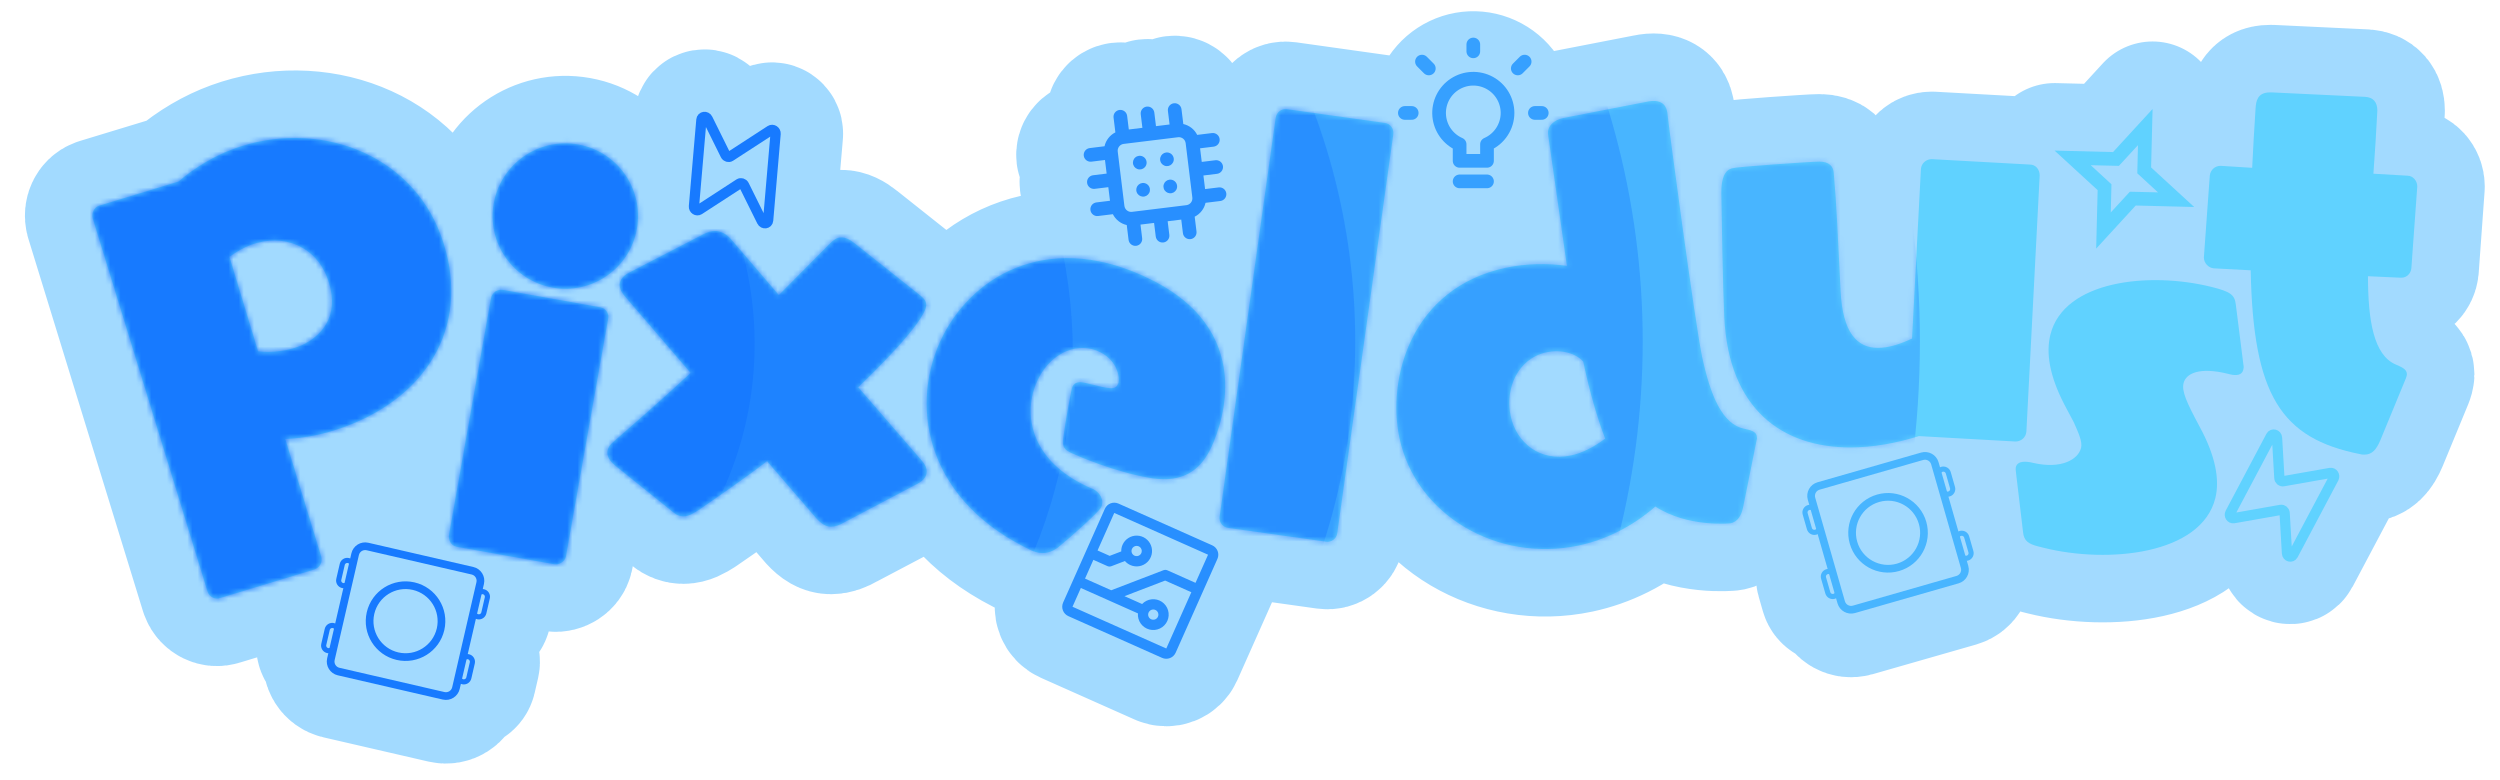 <svg width="487" height="152" viewBox="0 0 487 152" fill="none" xmlns="http://www.w3.org/2000/svg">
<path d="M468.674 73.68L463.683 85.776C462.915 87.6 462.051 88.56 460.611 88.56C460.323 88.56 460.035 88.56 459.747 88.464C444.291 85.392 438.915 76.944 438.435 52.656L431.235 52.272C430.179 52.176 429.315 51.216 429.315 50.16L430.467 34.224C430.563 33.168 431.427 32.304 432.579 32.304L438.723 32.688C438.915 29.04 439.107 25.104 439.395 20.976C439.491 19.824 439.683 18 442.179 18H442.563L460.707 18.864C462.339 18.96 463.107 19.92 463.107 21.552C462.915 25.584 462.627 29.808 462.339 33.84L468.963 34.224C470.019 34.224 470.883 35.184 470.883 36.336L469.731 52.272C469.635 53.232 468.866 54.096 467.81 54.096H467.619L461.283 53.808C461.283 62.544 462.435 69.168 466.659 70.992C467.715 71.472 468.867 71.856 468.867 72.912C468.867 73.104 468.771 73.392 468.674 73.68Z" fill="#D9D9D9"/>
<path d="M398.164 106.723L397.139 106.467C395.09 105.956 394.251 105.352 394.087 103.629L392.683 91.802C392.659 91.499 392.636 91.196 392.682 91.01C393.03 89.613 394.94 89.891 396.058 90.17C401.577 91.447 404.835 89.489 405.392 87.253C405.694 86.042 404.855 84.25 403.969 82.248L402.151 78.827C399.213 73.147 398.535 68.724 399.418 65.184C402.042 54.659 418.619 52.855 430.821 55.898C434.454 56.803 435.293 57.408 435.527 59.248L437.024 71.098C437.118 71.517 437.048 71.796 436.978 72.076C436.723 73.1 435.605 73.218 434.395 72.916L434.022 72.823C428.433 71.429 425.826 72.758 425.362 74.621C424.967 76.204 425.923 78.323 428.487 83.118C431.611 88.843 432.428 93.499 431.546 97.039C428.805 108.031 410.646 109.835 398.164 106.723Z" fill="#D9D9D9"/>
<path d="M392.627 86.008L373.811 84.952C369.203 86.392 364.691 87.16 360.467 87.16C347.123 87.16 336.755 79.672 335.891 61.816C335.603 55.576 335.411 43.672 335.315 37.528C335.315 33.592 336.659 32.824 337.811 32.728C337.907 32.536 352.787 31.48 354.419 31.48C356.339 31.48 357.107 32.44 357.203 33.592C357.779 40.024 357.971 45.208 358.547 56.632C358.931 64.888 361.811 67.768 365.843 67.768C367.763 67.768 370.067 67.096 372.467 65.944L374.195 32.92C374.291 31.768 375.251 31 376.307 31L395.411 32.056C396.563 32.056 397.331 33.016 397.331 34.168L394.739 84.088C394.643 85.24 393.683 86.008 392.627 86.008Z" fill="#D9D9D9"/>
<path d="M342.188 85.743L339.612 98.559C339.24 100.503 338.501 101.641 337.092 101.941C337.092 101.941 328.837 102.812 322.461 98.671C317.821 102.7 312.654 105.172 307.49 106.27C291.808 109.603 275.825 100.438 272.612 85.32C270.177 73.864 274.745 56.11 293.338 52.158C297.376 51.3 301.593 51.287 305.233 51.789L301.574 26.264C301.329 24.647 302.631 23.389 304.51 22.99L320.814 19.819C323.444 19.26 324.454 20.321 324.734 21.635L324.794 21.917C324.865 23.178 330.184 62.974 331.561 69.453C333.198 77.153 335.542 82.641 339.751 83.513C340.884 83.763 342.017 84.013 342.196 84.858C342.256 85.14 342.316 85.422 342.188 85.743ZM312.68 85.44C311.125 81.354 309.691 76.457 308.414 70.447C306.982 68.789 304.073 68.033 301.256 68.632C295.622 69.829 293.151 75.752 294.269 81.011C295.387 86.269 300.007 89.998 306.017 88.721C308.083 88.282 310.31 87.219 312.68 85.44Z" fill="#D9D9D9"/>
<path d="M258.324 105.519L239.216 102.834C238.17 102.687 237.435 101.711 237.582 100.665L248.497 22.996C248.658 21.856 249.634 21.12 250.679 21.267L269.787 23.953C270.833 24.1 271.569 25.076 271.408 26.216L260.493 103.885C260.346 104.931 259.37 105.666 258.324 105.519Z" fill="#D9D9D9"/>
<path d="M200.51 107.032L199.484 106.509C180.067 96.616 177.071 78.389 183.696 65.388C189.928 53.156 205.105 44.727 224.607 54.664C245.82 65.473 237.129 84.856 235.691 87.679C233.686 91.613 230.405 94.036 224.487 93.175C219.769 92.495 212.96 90.211 208.425 88.116C207.056 87.418 206.934 86.602 207.115 85.401C207.526 82.055 208.734 75.667 208.908 75.325C209.388 74.384 210.29 74.305 211.533 74.615C216.504 75.855 217.19 75.989 217.8 74.792C218.192 74.022 217.961 70.457 214.369 68.626C210.263 66.534 205.011 68.383 202.309 73.686C199.215 79.76 200.176 88.869 210.868 94.317C211.467 94.622 212.151 94.971 212.793 95.19L212.964 95.277C214.162 95.887 215.224 97.398 214.483 98.852C214.047 99.708 208.859 104.391 206.095 106.645C204.713 107.665 202.991 108.296 200.51 107.032Z" fill="#D9D9D9"/>
<path d="M178.699 94.248L164.683 101.64C163.531 102.312 162.667 102.6 161.899 102.6C160.939 102.6 160.075 102.12 159.019 100.968L149.419 89.832C144.811 93.384 139.723 96.84 135.979 99.432C134.923 100.104 134.059 100.584 133.099 100.584C132.523 100.584 131.851 100.392 131.179 99.816L119.851 90.696C118.795 89.832 118.315 88.968 118.315 88.2C118.315 87.528 118.603 86.856 119.371 86.184C122.635 83.304 128.875 77.928 134.539 72.648L121.771 57.768C121.003 56.904 120.715 56.136 120.715 55.464C120.715 54.504 121.483 53.64 122.635 53.064L137.131 45.576C137.899 45.192 138.571 45 139.243 45C140.491 45 141.643 45.672 142.507 46.728L151.723 57.48L161.707 47.4C162.379 46.728 163.051 46.248 163.915 46.248C164.683 46.248 165.547 46.632 166.603 47.496L179.179 57.48C180.043 58.152 180.427 58.728 180.427 59.4C180.427 62.664 169.099 73.608 167.179 75.432L179.563 89.736C180.235 90.504 180.523 91.176 180.523 91.848C180.523 92.808 179.851 93.672 178.699 94.248Z" fill="#D9D9D9"/>
<path d="M108.013 109.922L89.09 106.538L88.903 106.495C87.874 106.257 87.32 105.243 87.464 104.192L95.642 58.099C95.901 56.976 96.844 56.307 97.988 56.473L116.912 59.856L117.099 59.9C118.034 60.115 118.682 61.152 118.466 62.087L110.266 108.274L110.223 108.461C110.007 109.397 108.97 110.044 108.013 109.922ZM123.914 45.315C122.165 52.892 114.566 57.64 106.99 55.891C99.319 54.12 94.571 46.521 96.32 38.944C98.091 31.274 105.69 26.526 113.36 28.297C120.937 30.046 125.685 37.645 123.914 45.315Z" fill="#D9D9D9"/>
<path d="M61.242 110.931L42.839 116.506C41.937 116.834 40.829 116.317 40.468 115.325L40.403 115.145L18.072 42.565C17.801 41.54 18.318 40.432 19.22 40.104L19.4 40.038L34.761 35.367C38.114 32.512 41.821 30.346 45.61 28.966C61.487 23.188 79.943 29.547 85.919 45.965C91.894 62.384 84.033 76.993 66.984 83.199C63.195 84.578 59.299 85.383 55.567 85.515L62.57 108.405C62.874 109.52 62.325 110.537 61.242 110.931ZM44.697 50.037L50.272 68.441C52.618 68.711 55.496 68.48 58.022 67.561C58.744 67.298 67.404 64.146 63.793 54.223C61.527 47.998 55.26 45.376 48.945 47.674C47.502 48.199 46.067 49.028 44.697 50.037Z" fill="#D9D9D9"/>
<path d="M468.674 73.68L463.683 85.776C462.915 87.6 462.051 88.56 460.611 88.56C460.323 88.56 460.035 88.56 459.747 88.464C444.291 85.392 438.915 76.944 438.435 52.656L431.235 52.272C430.179 52.176 429.315 51.216 429.315 50.16L430.467 34.224C430.563 33.168 431.427 32.304 432.579 32.304L438.723 32.688C438.915 29.04 439.107 25.104 439.395 20.976C439.491 19.824 439.683 18 442.179 18H442.563L460.707 18.864C462.339 18.96 463.107 19.92 463.107 21.552C462.915 25.584 462.627 29.808 462.339 33.84L468.963 34.224C470.019 34.224 470.883 35.184 470.883 36.336L469.731 52.272C469.635 53.232 468.866 54.096 467.81 54.096H467.619L461.283 53.808C461.283 62.544 462.435 69.168 466.659 70.992C467.715 71.472 468.867 71.856 468.867 72.912C468.867 73.104 468.771 73.392 468.674 73.68Z" fill="#D9D9D9"/>
<path d="M398.164 106.723L397.139 106.467C395.09 105.956 394.251 105.352 394.087 103.629L392.683 91.802C392.659 91.499 392.636 91.196 392.682 91.01C393.03 89.613 394.94 89.891 396.058 90.17C401.577 91.447 404.835 89.489 405.392 87.253C405.694 86.042 404.855 84.25 403.969 82.248L402.151 78.827C399.213 73.147 398.535 68.724 399.418 65.184C402.042 54.659 418.619 52.855 430.821 55.898C434.454 56.803 435.293 57.408 435.527 59.248L437.024 71.098C437.118 71.517 437.048 71.796 436.978 72.076C436.723 73.1 435.605 73.218 434.395 72.916L434.022 72.823C428.433 71.429 425.826 72.758 425.362 74.621C424.967 76.204 425.923 78.323 428.487 83.118C431.611 88.843 432.428 93.499 431.546 97.039C428.805 108.031 410.646 109.835 398.164 106.723Z" fill="#D9D9D9"/>
<path d="M392.627 86.008L373.811 84.952C369.203 86.392 364.691 87.16 360.467 87.16C347.123 87.16 336.755 79.672 335.891 61.816C335.603 55.576 335.411 43.672 335.315 37.528C335.315 33.592 336.659 32.824 337.811 32.728C337.907 32.536 352.787 31.48 354.419 31.48C356.339 31.48 357.107 32.44 357.203 33.592C357.779 40.024 357.971 45.208 358.547 56.632C358.931 64.888 361.811 67.768 365.843 67.768C367.763 67.768 370.067 67.096 372.467 65.944L374.195 32.92C374.291 31.768 375.251 31 376.307 31L395.411 32.056C396.563 32.056 397.331 33.016 397.331 34.168L394.739 84.088C394.643 85.24 393.683 86.008 392.627 86.008Z" fill="#D9D9D9"/>
<path d="M342.188 85.743L339.612 98.559C339.24 100.503 338.501 101.641 337.092 101.941C337.092 101.941 328.837 102.812 322.461 98.671C317.821 102.7 312.654 105.172 307.49 106.27C291.808 109.603 275.825 100.438 272.612 85.32C270.177 73.864 274.745 56.11 293.338 52.158C297.376 51.3 301.593 51.287 305.233 51.789L301.574 26.264C301.329 24.647 302.631 23.389 304.51 22.99L320.814 19.819C323.444 19.26 324.454 20.321 324.734 21.635L324.794 21.917C324.865 23.178 330.184 62.974 331.561 69.453C333.198 77.153 335.542 82.641 339.751 83.513C340.884 83.763 342.017 84.013 342.196 84.858C342.256 85.14 342.316 85.422 342.188 85.743ZM312.68 85.44C311.125 81.354 309.691 76.457 308.414 70.447C306.982 68.789 304.073 68.033 301.256 68.632C295.622 69.829 293.151 75.752 294.269 81.011C295.387 86.269 300.007 89.998 306.017 88.721C308.083 88.282 310.31 87.219 312.68 85.44Z" fill="#D9D9D9"/>
<path d="M258.324 105.519L239.216 102.834C238.17 102.687 237.435 101.711 237.582 100.665L248.497 22.996C248.658 21.856 249.634 21.12 250.679 21.267L269.787 23.953C270.833 24.1 271.569 25.076 271.408 26.216L260.493 103.885C260.346 104.931 259.37 105.666 258.324 105.519Z" fill="#D9D9D9"/>
<path d="M200.51 107.032L199.484 106.509C180.067 96.616 177.071 78.389 183.696 65.388C189.928 53.156 205.105 44.727 224.607 54.664C245.82 65.473 237.129 84.856 235.691 87.679C233.686 91.613 230.405 94.036 224.487 93.175C219.769 92.495 212.96 90.211 208.425 88.116C207.056 87.418 206.934 86.602 207.115 85.401C207.526 82.055 208.734 75.667 208.908 75.325C209.388 74.384 210.29 74.305 211.533 74.615C216.504 75.855 217.19 75.989 217.8 74.792C218.192 74.022 217.961 70.457 214.369 68.626C210.263 66.534 205.011 68.383 202.309 73.686C199.215 79.76 200.176 88.869 210.868 94.317C211.467 94.622 212.151 94.971 212.793 95.19L212.964 95.277C214.162 95.887 215.224 97.398 214.483 98.852C214.047 99.708 208.859 104.391 206.095 106.645C204.713 107.665 202.991 108.296 200.51 107.032Z" fill="#D9D9D9"/>
<path d="M178.699 94.248L164.683 101.64C163.531 102.312 162.667 102.6 161.899 102.6C160.939 102.6 160.075 102.12 159.019 100.968L149.419 89.832C144.811 93.384 139.723 96.84 135.979 99.432C134.923 100.104 134.059 100.584 133.099 100.584C132.523 100.584 131.851 100.392 131.179 99.816L119.851 90.696C118.795 89.832 118.315 88.968 118.315 88.2C118.315 87.528 118.603 86.856 119.371 86.184C122.635 83.304 128.875 77.928 134.539 72.648L121.771 57.768C121.003 56.904 120.715 56.136 120.715 55.464C120.715 54.504 121.483 53.64 122.635 53.064L137.131 45.576C137.899 45.192 138.571 45 139.243 45C140.491 45 141.643 45.672 142.507 46.728L151.723 57.48L161.707 47.4C162.379 46.728 163.051 46.248 163.915 46.248C164.683 46.248 165.547 46.632 166.603 47.496L179.179 57.48C180.043 58.152 180.427 58.728 180.427 59.4C180.427 62.664 169.099 73.608 167.179 75.432L179.563 89.736C180.235 90.504 180.523 91.176 180.523 91.848C180.523 92.808 179.851 93.672 178.699 94.248Z" fill="#D9D9D9"/>
<path d="M108.013 109.922L89.09 106.538L88.903 106.495C87.874 106.257 87.32 105.243 87.464 104.192L95.642 58.099C95.901 56.976 96.844 56.307 97.988 56.473L116.912 59.856L117.099 59.9C118.034 60.115 118.682 61.152 118.466 62.087L110.266 108.274L110.223 108.461C110.007 109.397 108.97 110.044 108.013 109.922ZM123.914 45.315C122.165 52.892 114.566 57.64 106.99 55.891C99.319 54.12 94.571 46.521 96.32 38.944C98.091 31.274 105.69 26.526 113.36 28.297C120.937 30.046 125.685 37.645 123.914 45.315Z" fill="#D9D9D9"/>
<path d="M61.242 110.931L42.839 116.506C41.937 116.834 40.829 116.317 40.468 115.325L40.403 115.145L18.072 42.565C17.801 41.54 18.318 40.432 19.22 40.104L19.4 40.038L34.761 35.367C38.114 32.512 41.821 30.346 45.61 28.966C61.487 23.188 79.943 29.547 85.919 45.965C91.894 62.384 84.033 76.993 66.984 83.199C63.195 84.578 59.299 85.383 55.567 85.515L62.57 108.405C62.874 109.52 62.325 110.537 61.242 110.931ZM44.697 50.037L50.272 68.441C52.618 68.711 55.496 68.48 58.022 67.561C58.744 67.298 67.404 64.146 63.793 54.223C61.527 47.998 55.26 45.376 48.945 47.674C47.502 48.199 46.067 49.028 44.697 50.037Z" fill="#D9D9D9"/>
<path d="M222.516 35.648C222.254 35.681 222.008 35.79 221.808 35.962C221.608 36.134 221.464 36.361 221.393 36.615C221.323 36.87 221.329 37.139 221.412 37.389C221.495 37.64 221.649 37.86 221.857 38.023C222.065 38.185 222.316 38.282 222.579 38.301C222.842 38.321 223.105 38.262 223.335 38.132C223.564 38.002 223.75 37.807 223.869 37.572C223.988 37.336 224.034 37.071 224.002 36.809C223.958 36.458 223.778 36.139 223.499 35.921C223.22 35.703 222.867 35.605 222.516 35.648ZM221.866 30.355C221.604 30.387 221.358 30.496 221.158 30.668C220.958 30.84 220.814 31.068 220.743 31.322C220.673 31.576 220.679 31.845 220.762 32.096C220.845 32.346 221 32.566 221.207 32.729C221.415 32.891 221.666 32.988 221.929 33.008C222.192 33.027 222.455 32.968 222.685 32.839C222.914 32.709 223.1 32.514 223.219 32.278C223.338 32.043 223.384 31.777 223.352 31.516C223.309 31.165 223.128 30.845 222.849 30.628C222.57 30.41 222.217 30.312 221.866 30.355ZM227.159 29.705C226.898 29.737 226.651 29.846 226.451 30.018C226.252 30.19 226.107 30.418 226.037 30.672C225.966 30.926 225.973 31.195 226.056 31.446C226.138 31.696 226.293 31.917 226.501 32.079C226.709 32.241 226.96 32.338 227.223 32.358C227.486 32.377 227.749 32.319 227.978 32.189C228.208 32.059 228.394 31.864 228.512 31.628C228.631 31.393 228.677 31.128 228.645 30.866C228.602 30.515 228.421 30.195 228.143 29.978C227.864 29.76 227.51 29.662 227.159 29.705ZM237.073 33.861C237.424 33.818 237.744 33.637 237.961 33.358C238.179 33.08 238.277 32.726 238.234 32.375C238.191 32.024 238.01 31.705 237.731 31.487C237.453 31.269 237.099 31.171 236.748 31.214L234.101 31.539L233.776 28.892L236.423 28.567C236.774 28.524 237.094 28.343 237.311 28.065C237.529 27.786 237.627 27.433 237.584 27.081C237.541 26.73 237.36 26.411 237.081 26.193C236.803 25.976 236.449 25.878 236.098 25.921L233.213 26.275C232.947 25.744 232.567 25.279 232.099 24.914C231.631 24.548 231.088 24.291 230.509 24.162L230.155 21.277C230.111 20.926 229.931 20.607 229.652 20.389C229.373 20.171 229.02 20.073 228.669 20.116C228.318 20.159 227.998 20.34 227.78 20.619C227.563 20.897 227.465 21.251 227.508 21.602L227.833 24.249L225.186 24.574L224.861 21.927C224.818 21.576 224.637 21.256 224.358 21.039C224.08 20.821 223.726 20.723 223.375 20.766C223.024 20.809 222.705 20.99 222.487 21.269C222.269 21.547 222.171 21.901 222.214 22.252L222.539 24.899L219.892 25.224L219.567 22.577C219.524 22.226 219.344 21.907 219.065 21.689C218.786 21.471 218.432 21.373 218.081 21.416C217.73 21.459 217.411 21.64 217.193 21.919C216.976 22.197 216.877 22.551 216.921 22.902L217.275 25.787C216.744 26.053 216.279 26.433 215.914 26.901C215.548 27.369 215.291 27.912 215.162 28.491L212.277 28.846C211.926 28.889 211.606 29.069 211.389 29.348C211.171 29.627 211.073 29.98 211.116 30.331C211.159 30.682 211.34 31.002 211.619 31.22C211.897 31.437 212.251 31.535 212.602 31.492L215.249 31.167L215.574 33.814L212.927 34.139C212.576 34.182 212.256 34.363 212.039 34.642C211.821 34.92 211.723 35.274 211.766 35.625C211.809 35.976 211.99 36.295 212.269 36.513C212.547 36.731 212.901 36.829 213.252 36.786L215.899 36.461L216.224 39.108L213.577 39.433C213.226 39.476 212.906 39.657 212.689 39.935C212.471 40.214 212.373 40.568 212.416 40.919C212.459 41.27 212.64 41.589 212.919 41.807C213.197 42.024 213.551 42.123 213.902 42.079L216.787 41.725C217.053 42.256 217.433 42.721 217.901 43.086C218.369 43.452 218.912 43.709 219.491 43.838L219.845 46.723C219.889 47.074 220.069 47.394 220.348 47.611C220.627 47.829 220.98 47.927 221.331 47.884C221.682 47.841 222.002 47.66 222.22 47.381C222.437 47.103 222.535 46.749 222.492 46.398L222.167 43.751L224.814 43.426L225.139 46.073C225.182 46.424 225.363 46.743 225.642 46.961C225.92 47.179 226.274 47.277 226.625 47.234C226.976 47.191 227.295 47.01 227.513 46.731C227.731 46.453 227.829 46.099 227.786 45.748L227.461 43.101L230.108 42.776L230.433 45.423C230.476 45.774 230.656 46.094 230.935 46.311C231.214 46.529 231.568 46.627 231.919 46.584C232.269 46.541 232.589 46.36 232.807 46.081C233.024 45.803 233.122 45.449 233.079 45.098L232.725 42.213C233.256 41.947 233.721 41.567 234.086 41.099C234.452 40.631 234.709 40.088 234.838 39.509L237.723 39.155C238.074 39.111 238.393 38.931 238.611 38.652C238.829 38.373 238.927 38.02 238.884 37.669C238.841 37.318 238.66 36.998 238.381 36.781C238.103 36.563 237.749 36.465 237.398 36.508L234.751 36.833L234.426 34.186L237.073 33.861ZM232.267 38.481C232.31 38.832 232.212 39.186 231.994 39.465C231.777 39.743 231.457 39.924 231.106 39.967L220.519 41.267C220.168 41.31 219.814 41.212 219.535 40.994C219.257 40.776 219.076 40.457 219.033 40.106L217.733 29.519C217.69 29.168 217.788 28.814 218.006 28.535C218.223 28.257 218.543 28.076 218.894 28.033L229.481 26.733C229.832 26.69 230.186 26.788 230.464 27.006C230.743 27.224 230.924 27.543 230.967 27.894L232.267 38.481ZM227.809 34.998C227.548 35.031 227.301 35.14 227.101 35.312C226.902 35.484 226.757 35.711 226.687 35.965C226.616 36.22 226.623 36.489 226.706 36.739C226.788 36.99 226.943 37.21 227.151 37.373C227.359 37.535 227.61 37.632 227.873 37.651C228.136 37.671 228.399 37.612 228.628 37.482C228.858 37.352 229.044 37.157 229.162 36.922C229.281 36.687 229.327 36.421 229.295 36.159C229.252 35.808 229.071 35.489 228.793 35.271C228.514 35.053 228.16 34.955 227.809 34.998Z" fill="#D9D9D9"/>
<path d="M215.229 99.108L207.095 117.379C206.879 117.864 206.864 118.414 207.055 118.909C207.245 119.405 207.624 119.804 208.108 120.02L226.379 128.154C226.864 128.37 227.414 128.385 227.909 128.194C228.405 128.004 228.804 127.625 229.02 127.141L237.154 108.87C237.37 108.385 237.385 107.835 237.194 107.34C237.004 106.844 236.625 106.445 236.141 106.229L217.87 98.095C217.385 97.879 216.835 97.864 216.34 98.055C215.844 98.245 215.445 98.624 215.229 99.108ZM223.745 119.319C223.825 119.139 223.958 118.986 224.125 118.88C224.292 118.775 224.487 118.721 224.685 118.726C224.882 118.731 225.074 118.795 225.236 118.909C225.397 119.023 225.521 119.183 225.592 119.368C225.663 119.552 225.678 119.754 225.634 119.947C225.59 120.14 225.49 120.315 225.347 120.451C225.203 120.587 225.023 120.678 224.828 120.711C224.633 120.745 224.432 120.72 224.252 120.639C224.01 120.532 223.82 120.332 223.725 120.084C223.63 119.837 223.637 119.561 223.745 119.319ZM208.922 118.193L210.549 114.538L221.669 119.489C221.613 120.195 221.808 120.897 222.22 121.473C222.632 122.048 223.234 122.459 223.92 122.634C224.606 122.808 225.332 122.734 225.968 122.426C226.605 122.117 227.112 121.593 227.4 120.947C227.688 120.3 227.738 119.573 227.541 118.893C227.345 118.213 226.914 117.624 226.325 117.231C225.737 116.838 225.028 116.666 224.325 116.745C223.622 116.824 222.969 117.149 222.482 117.662L219.048 116.134L226.97 113.093L232.073 115.365L227.193 126.327L208.922 118.193ZM235.327 108.056L232.887 113.538L227.406 111.097C227.286 111.044 227.156 111.014 227.025 111.011C226.894 111.007 226.763 111.03 226.64 111.077L216.465 114.983L211.362 112.711L212.989 109.057L215.73 110.277C215.85 110.331 215.979 110.36 216.11 110.364C216.242 110.367 216.372 110.345 216.495 110.298L219.136 109.284C219.425 109.625 219.788 109.896 220.197 110.077C220.739 110.319 221.341 110.394 221.926 110.293C222.51 110.193 223.052 109.921 223.483 109.513C223.913 109.104 224.213 108.577 224.344 107.999C224.475 107.42 224.431 106.815 224.218 106.261C224.006 105.708 223.634 105.229 223.149 104.887C222.664 104.544 222.089 104.353 221.496 104.338C220.903 104.322 220.319 104.483 219.817 104.799C219.315 105.116 218.918 105.574 218.677 106.116C218.494 106.525 218.406 106.969 218.42 107.417L216.165 108.282L213.803 107.23L217.056 99.922L235.327 108.056ZM220.504 106.93C220.584 106.749 220.717 106.596 220.884 106.491C221.051 106.385 221.246 106.332 221.444 106.337C221.641 106.342 221.833 106.406 221.995 106.52C222.156 106.634 222.28 106.794 222.351 106.978C222.422 107.163 222.437 107.364 222.393 107.557C222.349 107.75 222.249 107.926 222.106 108.062C221.962 108.198 221.782 108.289 221.587 108.322C221.392 108.356 221.192 108.331 221.011 108.25C220.769 108.142 220.579 107.943 220.484 107.695C220.389 107.447 220.396 107.172 220.504 106.93Z" fill="#D9D9D9"/>
<path d="M416.476 28.277L416.345 33.76L420.381 37.476L414.897 37.345L411.181 41.381L411.312 35.897L407.277 32.181L412.76 32.312L416.476 28.277ZM419.323 21.23L411.618 29.622L400.23 29.334L408.621 37.039L408.334 48.427L416.039 40.036L427.427 40.323L419.036 32.618L419.323 21.23Z" fill="#D9D9D9"/>
<path d="M299 22H300.333M295.667 13.333L297 12M287 10V8.667M278.333 13.333L277 12M275 22H273.667M284.333 35.333H289.667M468.674 73.68L463.683 85.776C462.915 87.6 462.051 88.56 460.611 88.56C460.323 88.56 460.035 88.56 459.747 88.464C444.291 85.392 438.915 76.944 438.435 52.656L431.235 52.272C430.179 52.176 429.315 51.216 429.315 50.16L430.467 34.224C430.563 33.168 431.427 32.304 432.579 32.304L438.723 32.688C438.915 29.04 439.107 25.104 439.395 20.976C439.491 19.824 439.683 18 442.179 18H442.563L460.707 18.864C462.339 18.96 463.107 19.92 463.107 21.552C462.915 25.584 462.627 29.808 462.339 33.84L468.963 34.224C470.019 34.224 470.883 35.184 470.883 36.336L469.731 52.272C469.635 53.232 468.866 54.096 467.81 54.096H467.619L461.283 53.808C461.283 62.544 462.435 69.168 466.659 70.992C467.715 71.472 468.867 71.856 468.867 72.912C468.867 73.104 468.771 73.392 468.674 73.68ZM398.164 106.723L397.139 106.467C395.09 105.956 394.251 105.352 394.087 103.629L392.683 91.802C392.659 91.499 392.636 91.196 392.682 91.01C393.03 89.613 394.94 89.891 396.058 90.17C401.577 91.447 404.835 89.489 405.392 87.253C405.694 86.042 404.855 84.25 403.969 82.248L402.151 78.827C399.213 73.147 398.535 68.724 399.418 65.184C402.042 54.659 418.619 52.855 430.821 55.898C434.454 56.803 435.293 57.408 435.527 59.248L437.024 71.098C437.118 71.517 437.048 71.796 436.978 72.076C436.723 73.1 435.605 73.218 434.395 72.916L434.022 72.823C428.433 71.429 425.826 72.758 425.362 74.621C424.967 76.204 425.923 78.323 428.487 83.118C431.611 88.843 432.428 93.499 431.546 97.039C428.805 108.031 410.646 109.835 398.164 106.723ZM392.627 86.008L373.811 84.952C369.203 86.392 364.691 87.16 360.467 87.16C347.123 87.16 336.755 79.672 335.891 61.816C335.603 55.576 335.411 43.672 335.315 37.528C335.315 33.592 336.659 32.824 337.811 32.728C337.907 32.536 352.787 31.48 354.419 31.48C356.339 31.48 357.107 32.44 357.203 33.592C357.779 40.024 357.971 45.208 358.547 56.632C358.931 64.888 361.811 67.768 365.843 67.768C367.763 67.768 370.067 67.096 372.467 65.944L374.195 32.92C374.291 31.768 375.251 31 376.307 31L395.411 32.056C396.563 32.056 397.331 33.016 397.331 34.168L394.739 84.088C394.643 85.24 393.683 86.008 392.627 86.008ZM342.188 85.743L339.612 98.559C339.24 100.503 338.501 101.641 337.092 101.941C337.092 101.941 328.837 102.812 322.461 98.671C317.821 102.7 312.654 105.172 307.49 106.27C291.808 109.603 275.825 100.438 272.612 85.32C270.177 73.864 274.745 56.11 293.338 52.158C297.376 51.3 301.593 51.287 305.233 51.789L301.574 26.264C301.329 24.647 302.631 23.389 304.51 22.99L320.814 19.819C323.444 19.26 324.454 20.321 324.734 21.635L324.794 21.917C324.865 23.178 330.184 62.974 331.561 69.453C333.198 77.153 335.542 82.641 339.751 83.513C340.884 83.763 342.017 84.013 342.196 84.858C342.256 85.14 342.316 85.422 342.188 85.743ZM312.68 85.44C311.125 81.354 309.691 76.457 308.414 70.447C306.982 68.789 304.073 68.033 301.256 68.632C295.622 69.829 293.151 75.752 294.269 81.011C295.387 86.269 300.007 89.998 306.017 88.721C308.083 88.282 310.31 87.219 312.68 85.44ZM258.324 105.519L239.216 102.834C238.17 102.687 237.435 101.711 237.582 100.665L248.497 22.996C248.658 21.856 249.634 21.12 250.679 21.267L269.787 23.953C270.833 24.1 271.569 25.076 271.408 26.216L260.493 103.885C260.346 104.931 259.37 105.666 258.324 105.519ZM200.51 107.032L199.484 106.509C180.067 96.616 177.071 78.389 183.696 65.388C189.928 53.156 205.105 44.727 224.607 54.664C245.82 65.473 237.129 84.856 235.691 87.679C233.686 91.613 230.405 94.036 224.487 93.175C219.769 92.495 212.96 90.211 208.425 88.116C207.056 87.418 206.934 86.602 207.115 85.401C207.526 82.055 208.734 75.667 208.908 75.325C209.388 74.384 210.29 74.305 211.533 74.615C216.504 75.855 217.19 75.989 217.8 74.792C218.192 74.022 217.961 70.457 214.369 68.626C210.263 66.534 205.011 68.383 202.309 73.686C199.215 79.76 200.176 88.869 210.868 94.317C211.467 94.622 212.151 94.971 212.793 95.19L212.964 95.277C214.162 95.887 215.224 97.398 214.483 98.852C214.047 99.708 208.859 104.391 206.095 106.645C204.713 107.665 202.991 108.296 200.51 107.032ZM178.699 94.248L164.683 101.64C163.531 102.312 162.667 102.6 161.899 102.6C160.939 102.6 160.075 102.12 159.019 100.968L149.419 89.832C144.811 93.384 139.723 96.84 135.979 99.432C134.923 100.104 134.059 100.584 133.099 100.584C132.523 100.584 131.851 100.392 131.179 99.816L119.851 90.696C118.795 89.832 118.315 88.968 118.315 88.2C118.315 87.528 118.603 86.856 119.371 86.184C122.635 83.304 128.875 77.928 134.539 72.648L121.771 57.768C121.003 56.904 120.715 56.136 120.715 55.464C120.715 54.504 121.483 53.64 122.635 53.064L137.131 45.576C137.899 45.192 138.571 45 139.243 45C140.491 45 141.643 45.672 142.507 46.728L151.723 57.48L161.707 47.4C162.379 46.728 163.051 46.248 163.915 46.248C164.683 46.248 165.547 46.632 166.603 47.496L179.179 57.48C180.043 58.152 180.427 58.728 180.427 59.4C180.427 62.664 169.099 73.608 167.179 75.432L179.563 89.736C180.235 90.504 180.523 91.176 180.523 91.848C180.523 92.808 179.851 93.672 178.699 94.248ZM108.013 109.922L89.09 106.538L88.903 106.495C87.874 106.257 87.32 105.243 87.464 104.192L95.642 58.099C95.901 56.976 96.844 56.307 97.988 56.473L116.912 59.856L117.099 59.9C118.034 60.115 118.682 61.152 118.466 62.087L110.266 108.274L110.223 108.461C110.007 109.397 108.97 110.044 108.013 109.922ZM123.914 45.315C122.165 52.892 114.566 57.64 106.99 55.891C99.319 54.12 94.571 46.521 96.32 38.944C98.091 31.274 105.69 26.526 113.36 28.297C120.937 30.046 125.685 37.645 123.914 45.315ZM61.242 110.931L42.839 116.506C41.937 116.834 40.829 116.317 40.468 115.325L40.403 115.145L18.072 42.565C17.801 41.54 18.318 40.432 19.22 40.104L19.4 40.038L34.761 35.367C38.114 32.512 41.821 30.346 45.61 28.966C61.487 23.188 79.943 29.547 85.919 45.965C91.894 62.384 84.033 76.993 66.984 83.199C63.195 84.578 59.299 85.383 55.567 85.515L62.57 108.405C62.874 109.52 62.325 110.537 61.242 110.931ZM44.697 50.037L50.272 68.441C52.618 68.711 55.496 68.48 58.022 67.561C58.744 67.298 67.404 64.146 63.793 54.223C61.527 47.998 55.26 45.376 48.945 47.674C47.502 48.199 46.067 49.028 44.697 50.037ZM137.849 23.165C137.55 22.56 136.69 22.683 136.634 23.338L135.181 40.2C135.132 40.757 135.742 41.158 136.192 40.866L144.006 35.792C144.325 35.585 144.766 35.723 144.945 36.088L148.419 43.101C148.716 43.706 149.575 43.584 149.632 42.928L151.085 26.066C151.134 25.509 150.524 25.108 150.074 25.399L142.26 30.474C141.941 30.681 141.5 30.543 141.321 30.178L137.849 23.165ZM443.566 85.296C443.527 84.621 442.688 84.398 442.38 84.979L434.454 99.934C434.191 100.427 434.596 101.035 435.124 100.942L444.3 99.324C444.674 99.258 445.026 99.557 445.049 99.963L445.506 107.776C445.543 108.449 446.382 108.672 446.691 108.091L454.617 93.137C454.879 92.644 454.474 92.036 453.946 92.129L444.771 93.747C444.396 93.813 444.044 93.513 444.022 93.107L443.566 85.296ZM222.516 35.648C222.254 35.681 222.008 35.79 221.808 35.962C221.608 36.134 221.464 36.361 221.393 36.615C221.323 36.87 221.329 37.139 221.412 37.389C221.495 37.64 221.649 37.86 221.857 38.023C222.065 38.185 222.316 38.282 222.579 38.301C222.842 38.321 223.105 38.262 223.335 38.132C223.564 38.002 223.75 37.807 223.869 37.572C223.988 37.336 224.034 37.071 224.002 36.809C223.958 36.458 223.778 36.139 223.499 35.921C223.22 35.703 222.867 35.605 222.516 35.648ZM221.866 30.355C221.604 30.387 221.358 30.496 221.158 30.668C220.958 30.84 220.814 31.068 220.743 31.322C220.673 31.576 220.679 31.845 220.762 32.096C220.845 32.346 221 32.566 221.207 32.729C221.415 32.891 221.666 32.988 221.929 33.008C222.192 33.027 222.455 32.968 222.685 32.839C222.914 32.709 223.1 32.514 223.219 32.278C223.338 32.043 223.384 31.777 223.352 31.516C223.309 31.165 223.128 30.845 222.849 30.628C222.57 30.41 222.217 30.312 221.866 30.355ZM227.159 29.705C226.898 29.737 226.651 29.846 226.451 30.018C226.252 30.19 226.107 30.418 226.037 30.672C225.966 30.926 225.973 31.195 226.056 31.446C226.138 31.696 226.293 31.917 226.501 32.079C226.709 32.241 226.96 32.338 227.223 32.358C227.486 32.377 227.749 32.319 227.978 32.189C228.208 32.059 228.394 31.864 228.512 31.628C228.631 31.393 228.677 31.128 228.645 30.866C228.602 30.515 228.421 30.195 228.143 29.978C227.864 29.76 227.51 29.662 227.159 29.705ZM237.073 33.861C237.424 33.818 237.744 33.637 237.961 33.358C238.179 33.08 238.277 32.726 238.234 32.375C238.191 32.024 238.01 31.705 237.731 31.487C237.453 31.269 237.099 31.171 236.748 31.214L234.101 31.539L233.776 28.892L236.423 28.567C236.774 28.524 237.094 28.343 237.311 28.065C237.529 27.786 237.627 27.433 237.584 27.081C237.541 26.73 237.36 26.411 237.081 26.193C236.803 25.976 236.449 25.878 236.098 25.921L233.213 26.275C232.947 25.744 232.567 25.279 232.099 24.914C231.631 24.548 231.088 24.291 230.509 24.162L230.155 21.277C230.111 20.926 229.931 20.607 229.652 20.389C229.373 20.171 229.02 20.073 228.669 20.116C228.318 20.159 227.998 20.34 227.78 20.619C227.563 20.897 227.465 21.251 227.508 21.602L227.833 24.249L225.186 24.574L224.861 21.927C224.818 21.576 224.637 21.256 224.358 21.039C224.08 20.821 223.726 20.723 223.375 20.766C223.024 20.809 222.705 20.99 222.487 21.269C222.269 21.547 222.171 21.901 222.214 22.252L222.539 24.899L219.892 25.224L219.567 22.577C219.524 22.226 219.344 21.907 219.065 21.689C218.786 21.471 218.432 21.373 218.081 21.416C217.73 21.459 217.411 21.64 217.193 21.919C216.976 22.197 216.877 22.551 216.921 22.902L217.275 25.787C216.744 26.053 216.279 26.433 215.914 26.901C215.548 27.369 215.291 27.912 215.162 28.491L212.277 28.846C211.926 28.889 211.606 29.069 211.389 29.348C211.171 29.627 211.073 29.98 211.116 30.331C211.159 30.682 211.34 31.002 211.619 31.22C211.897 31.437 212.251 31.535 212.602 31.492L215.249 31.167L215.574 33.814L212.927 34.139C212.576 34.182 212.256 34.363 212.039 34.642C211.821 34.92 211.723 35.274 211.766 35.625C211.809 35.976 211.99 36.295 212.269 36.513C212.547 36.731 212.901 36.829 213.252 36.786L215.899 36.461L216.224 39.108L213.577 39.433C213.226 39.476 212.906 39.657 212.689 39.935C212.471 40.214 212.373 40.568 212.416 40.919C212.459 41.27 212.64 41.589 212.919 41.807C213.197 42.024 213.551 42.123 213.902 42.079L216.787 41.725C217.053 42.256 217.433 42.721 217.901 43.086C218.369 43.452 218.912 43.709 219.491 43.838L219.845 46.723C219.889 47.074 220.069 47.394 220.348 47.611C220.627 47.829 220.98 47.927 221.331 47.884C221.682 47.841 222.002 47.66 222.22 47.381C222.437 47.103 222.535 46.749 222.492 46.398L222.167 43.751L224.814 43.426L225.139 46.073C225.182 46.424 225.363 46.743 225.642 46.961C225.92 47.179 226.274 47.277 226.625 47.234C226.976 47.191 227.295 47.01 227.513 46.731C227.731 46.453 227.829 46.099 227.786 45.748L227.461 43.101L230.108 42.776L230.433 45.423C230.476 45.774 230.656 46.094 230.935 46.311C231.214 46.529 231.568 46.627 231.919 46.584C232.269 46.541 232.589 46.36 232.807 46.081C233.024 45.803 233.122 45.449 233.079 45.098L232.725 42.213C233.256 41.947 233.721 41.567 234.086 41.099C234.452 40.631 234.709 40.088 234.838 39.509L237.723 39.155C238.074 39.111 238.393 38.931 238.611 38.652C238.829 38.373 238.927 38.02 238.884 37.669C238.841 37.318 238.66 36.998 238.381 36.781C238.103 36.563 237.749 36.465 237.398 36.508L234.751 36.833L234.426 34.186L237.073 33.861ZM232.267 38.481C232.31 38.832 232.212 39.186 231.994 39.465C231.777 39.743 231.457 39.924 231.106 39.967L220.519 41.267C220.168 41.31 219.814 41.212 219.535 40.994C219.257 40.776 219.076 40.457 219.033 40.106L217.733 29.519C217.69 29.168 217.788 28.814 218.006 28.535C218.223 28.257 218.543 28.076 218.894 28.033L229.481 26.733C229.832 26.69 230.186 26.788 230.464 27.006C230.743 27.224 230.924 27.543 230.967 27.894L232.267 38.481ZM227.809 34.998C227.548 35.031 227.301 35.14 227.101 35.312C226.902 35.484 226.757 35.711 226.687 35.965C226.616 36.22 226.623 36.489 226.706 36.739C226.788 36.99 226.943 37.21 227.151 37.373C227.359 37.535 227.61 37.632 227.873 37.651C228.136 37.671 228.399 37.612 228.628 37.482C228.858 37.352 229.044 37.157 229.162 36.922C229.281 36.687 229.327 36.421 229.295 36.159C229.252 35.808 229.071 35.489 228.793 35.271C228.514 35.053 228.16 34.955 227.809 34.998ZM215.229 99.108L207.095 117.379C206.879 117.864 206.864 118.414 207.055 118.909C207.245 119.405 207.624 119.804 208.108 120.02L226.379 128.154C226.864 128.37 227.414 128.385 227.909 128.194C228.405 128.004 228.804 127.625 229.02 127.141L237.154 108.87C237.37 108.385 237.385 107.835 237.194 107.34C237.004 106.844 236.625 106.445 236.141 106.229L217.87 98.095C217.385 97.879 216.835 97.864 216.34 98.055C215.844 98.245 215.445 98.624 215.229 99.108ZM223.745 119.319C223.825 119.139 223.958 118.986 224.125 118.88C224.292 118.775 224.487 118.721 224.685 118.726C224.882 118.731 225.074 118.795 225.236 118.909C225.397 119.023 225.521 119.183 225.592 119.368C225.663 119.552 225.678 119.754 225.634 119.947C225.59 120.14 225.49 120.315 225.347 120.451C225.203 120.587 225.023 120.678 224.828 120.711C224.633 120.745 224.432 120.72 224.252 120.639C224.01 120.532 223.82 120.332 223.725 120.084C223.63 119.837 223.637 119.561 223.745 119.319ZM208.922 118.193L210.549 114.538L221.669 119.489C221.613 120.195 221.808 120.897 222.22 121.473C222.632 122.048 223.234 122.459 223.92 122.634C224.606 122.808 225.332 122.734 225.968 122.426C226.605 122.117 227.112 121.593 227.4 120.947C227.688 120.3 227.738 119.573 227.541 118.893C227.345 118.213 226.914 117.624 226.325 117.231C225.737 116.838 225.028 116.666 224.325 116.745C223.622 116.824 222.969 117.149 222.482 117.662L219.048 116.134L226.97 113.093L232.073 115.365L227.193 126.327L208.922 118.193ZM235.327 108.056L232.887 113.538L227.406 111.097C227.286 111.044 227.156 111.014 227.025 111.011C226.894 111.007 226.763 111.03 226.64 111.077L216.465 114.983L211.362 112.711L212.989 109.057L215.73 110.277C215.85 110.331 215.979 110.36 216.11 110.364C216.242 110.367 216.372 110.345 216.495 110.298L219.136 109.284C219.425 109.625 219.788 109.896 220.197 110.077C220.739 110.319 221.341 110.394 221.926 110.293C222.51 110.193 223.052 109.921 223.483 109.513C223.913 109.104 224.213 108.577 224.344 107.999C224.475 107.42 224.431 106.815 224.218 106.261C224.006 105.708 223.634 105.229 223.149 104.887C222.664 104.544 222.089 104.353 221.496 104.338C220.903 104.322 220.319 104.483 219.817 104.799C219.315 105.116 218.918 105.574 218.677 106.116C218.494 106.525 218.406 106.969 218.42 107.417L216.165 108.282L213.803 107.23L217.056 99.922L235.327 108.056ZM220.504 106.93C220.584 106.749 220.717 106.596 220.884 106.491C221.051 106.385 221.246 106.332 221.444 106.337C221.641 106.342 221.833 106.406 221.995 106.52C222.156 106.634 222.28 106.794 222.351 106.978C222.422 107.163 222.437 107.364 222.393 107.557C222.349 107.75 222.249 107.926 222.106 108.062C221.962 108.198 221.782 108.289 221.587 108.322C221.392 108.356 221.192 108.331 221.011 108.25C220.769 108.142 220.579 107.943 220.484 107.695C220.389 107.447 220.396 107.172 220.504 106.93ZM293.667 22C293.666 20.798 293.341 19.619 292.725 18.587C292.11 17.554 291.226 16.708 290.169 16.137C289.112 15.565 287.919 15.29 286.719 15.341C285.518 15.392 284.353 15.766 283.348 16.425C282.342 17.083 281.534 18.001 281.007 19.081C280.481 20.162 280.256 21.364 280.357 22.562C280.458 23.76 280.881 24.908 281.581 25.885C282.281 26.862 283.232 27.631 284.333 28.112V31.333H289.667V28.112C290.856 27.593 291.868 26.738 292.578 25.653C293.289 24.567 293.667 23.297 293.667 22ZM71.581 106.458L92.043 111.182C93.119 111.431 93.79 112.505 93.542 113.581L88.818 134.043C88.569 135.119 87.495 135.79 86.419 135.542L65.957 130.818C64.881 130.569 64.21 129.495 64.458 128.419L69.182 107.957C69.431 106.881 70.505 106.21 71.581 106.458ZM85.821 122.575C84.951 126.342 81.192 128.69 77.425 127.821C73.658 126.951 71.31 123.192 72.179 119.425C73.049 115.658 76.808 113.31 80.575 114.179C84.342 115.049 86.69 118.808 85.821 122.575ZM67.871 109.194C68.409 109.318 68.744 109.855 68.62 110.393L67.945 113.316C67.821 113.854 67.284 114.19 66.746 114.066C66.208 113.941 65.872 113.404 65.996 112.866L66.671 109.943C66.796 109.405 67.332 109.07 67.871 109.194ZM94.179 115.267C94.717 115.392 95.052 115.929 94.928 116.467L94.253 119.39C94.129 119.928 93.592 120.264 93.054 120.139C92.516 120.015 92.18 119.478 92.304 118.94L92.979 116.017C93.103 115.479 93.64 115.143 94.179 115.267ZM64.946 121.861C65.484 121.985 65.82 122.522 65.696 123.06L65.021 125.983C64.897 126.521 64.36 126.857 63.821 126.732C63.283 126.608 62.948 126.071 63.072 125.533L63.747 122.61C63.871 122.072 64.408 121.736 64.946 121.861ZM91.254 127.934C91.792 128.059 92.128 128.595 92.004 129.134L91.329 132.057C91.204 132.595 90.668 132.93 90.129 132.806C89.591 132.682 89.256 132.145 89.38 131.607L90.055 128.684C90.179 128.146 90.716 127.81 91.254 127.934ZM354.252 94.669L374.438 88.88C375.5 88.576 376.607 89.19 376.912 90.252L382.7 110.438C383.005 111.5 382.391 112.607 381.329 112.912L361.143 118.7C360.081 119.005 358.973 118.391 358.669 117.329L352.88 97.143C352.576 96.081 353.19 94.973 354.252 94.669ZM374.519 101.861C375.585 105.577 373.436 109.454 369.72 110.519C366.004 111.585 362.127 109.436 361.062 105.72C359.996 102.004 362.145 98.127 365.861 97.061C369.577 95.996 373.454 98.145 374.519 101.861ZM352.333 98.86C352.864 98.708 353.417 99.015 353.57 99.546L354.396 102.43C354.549 102.96 354.242 103.514 353.711 103.666C353.18 103.819 352.626 103.512 352.474 102.981L351.647 100.097C351.495 99.566 351.802 99.012 352.333 98.86ZM378.287 91.418C378.818 91.266 379.371 91.573 379.524 92.103L380.35 94.987C380.503 95.518 380.196 96.072 379.665 96.224C379.134 96.376 378.58 96.07 378.428 95.539L377.601 92.655C377.449 92.124 377.756 91.57 378.287 91.418ZM355.916 111.357C356.447 111.204 357.001 111.511 357.153 112.042L357.98 114.926C358.132 115.457 357.825 116.011 357.294 116.163C356.763 116.315 356.209 116.008 356.057 115.477L355.23 112.593C355.078 112.063 355.385 111.509 355.916 111.357ZM381.87 103.914C382.401 103.762 382.955 104.069 383.107 104.6L383.934 107.484C384.086 108.015 383.779 108.568 383.248 108.721C382.717 108.873 382.163 108.566 382.011 108.035L381.184 105.151C381.032 104.62 381.339 104.067 381.87 103.914ZM416.476 28.277L416.345 33.76L420.381 37.476L414.897 37.345L411.181 41.381L411.312 35.897L407.277 32.181L412.76 32.312L416.476 28.277ZM419.323 21.23L411.618 29.622L400.23 29.334L408.621 37.039L408.334 48.427L416.039 40.036L427.427 40.323L419.036 32.618L419.323 21.23Z" stroke="#A2DAFF" stroke-width="26.3" stroke-linejoin="round"/>
<path d="M79 43.5V88.5L72 23H55L27 30L10 43.5L38.5 114.5H50L66 134L94 136.5L109 104.5L178 101L209.5 117.5L233.5 126L245 107.5L274.5 101H331.5L361.5 114.5L415 101L451 111.5L470 46L458.5 17.5L390 30L335 26.5L321.5 17.5H256L245 30L221 17.5L209.5 23L212.5 43.5L183 57L154 43.5L150.5 30L142.5 23L128 30H109L79 43.5Z" fill="#A2DAFF"/>
<path d="M468.674 73.68L463.683 85.776C462.915 87.6 462.051 88.56 460.611 88.56C460.323 88.56 460.035 88.56 459.747 88.464C444.291 85.392 438.915 76.944 438.435 52.656L431.235 52.272C430.179 52.176 429.315 51.216 429.315 50.16L430.467 34.224C430.563 33.168 431.427 32.304 432.579 32.304L438.723 32.688C438.915 29.04 439.107 25.104 439.395 20.976C439.491 19.824 439.683 18 442.179 18H442.563L460.707 18.864C462.339 18.96 463.107 19.92 463.107 21.552C462.915 25.584 462.627 29.808 462.339 33.84L468.963 34.224C470.019 34.224 470.883 35.184 470.883 36.336L469.731 52.272C469.635 53.232 468.866 54.096 467.81 54.096H467.619L461.283 53.808C461.283 62.544 462.435 69.168 466.659 70.992C467.715 71.472 468.867 71.856 468.867 72.912C468.867 73.104 468.771 73.392 468.674 73.68Z" fill="#60D2FF"/>
<path d="M398.164 106.723L397.139 106.467C395.09 105.956 394.251 105.352 394.087 103.629L392.683 91.802C392.659 91.499 392.636 91.196 392.682 91.01C393.03 89.613 394.94 89.891 396.058 90.17C401.577 91.447 404.835 89.489 405.392 87.253C405.694 86.042 404.855 84.25 403.969 82.248L402.151 78.827C399.213 73.147 398.535 68.724 399.418 65.184C402.042 54.659 418.619 52.855 430.821 55.898C434.454 56.803 435.293 57.408 435.527 59.248L437.024 71.098C437.118 71.517 437.048 71.796 436.978 72.076C436.723 73.1 435.605 73.218 434.395 72.916L434.022 72.823C428.433 71.429 425.826 72.758 425.362 74.621C424.967 76.204 425.923 78.323 428.487 83.118C431.611 88.843 432.428 93.499 431.546 97.039C428.805 108.031 410.646 109.835 398.164 106.723Z" fill="#60D2FF"/>
<path d="M392.627 86.008L373.811 84.952C369.203 86.392 364.691 87.16 360.467 87.16C347.123 87.16 336.755 79.672 335.891 61.816C335.603 55.576 335.411 43.672 335.315 37.528C335.315 33.592 336.659 32.824 337.811 32.728C337.907 32.536 352.787 31.48 354.419 31.48C356.339 31.48 357.107 32.44 357.203 33.592C357.779 40.024 357.971 45.208 358.547 56.632C358.931 64.888 361.811 67.768 365.843 67.768C367.763 67.768 370.067 67.096 372.467 65.944L374.195 32.92C374.291 31.768 375.251 31 376.307 31L395.411 32.056C396.563 32.056 397.331 33.016 397.331 34.168L394.739 84.088C394.643 85.24 393.683 86.008 392.627 86.008Z" fill="#60D2FF"/>
<path d="M342.188 85.743L339.612 98.559C339.24 100.503 338.501 101.641 337.092 101.941C337.092 101.941 328.837 102.812 322.461 98.671C317.821 102.7 312.654 105.172 307.49 106.27C291.808 109.603 275.825 100.438 272.612 85.32C270.177 73.864 274.745 56.11 293.338 52.158C297.376 51.3 301.593 51.287 305.233 51.789L301.574 26.264C301.329 24.647 302.631 23.389 304.51 22.99L320.814 19.819C323.444 19.26 324.454 20.321 324.734 21.635L324.794 21.917C324.865 23.178 330.184 62.974 331.561 69.453C333.198 77.153 335.542 82.641 339.751 83.513C340.884 83.763 342.017 84.013 342.196 84.858C342.256 85.14 342.316 85.422 342.188 85.743ZM312.68 85.44C311.125 81.354 309.691 76.457 308.414 70.447C306.982 68.789 304.073 68.033 301.256 68.632C295.622 69.829 293.151 75.752 294.269 81.011C295.387 86.269 300.007 89.998 306.017 88.721C308.083 88.282 310.31 87.219 312.68 85.44Z" fill="#60D2FF"/>
<path d="M258.324 105.519L239.216 102.834C238.17 102.687 237.435 101.711 237.582 100.665L248.497 22.996C248.658 21.856 249.634 21.12 250.679 21.267L269.787 23.953C270.833 24.1 271.569 25.076 271.408 26.216L260.493 103.885C260.346 104.931 259.37 105.666 258.324 105.519Z" fill="#60D2FF"/>
<path d="M200.51 107.032L199.484 106.509C180.067 96.616 177.071 78.389 183.696 65.388C189.928 53.156 205.105 44.727 224.607 54.664C245.82 65.473 237.129 84.856 235.691 87.679C233.686 91.613 230.405 94.036 224.487 93.175C219.769 92.495 212.96 90.211 208.425 88.116C207.056 87.418 206.934 86.602 207.115 85.401C207.526 82.055 208.734 75.667 208.908 75.325C209.388 74.384 210.29 74.305 211.533 74.615C216.504 75.855 217.19 75.989 217.8 74.792C218.192 74.022 217.961 70.457 214.369 68.626C210.263 66.534 205.011 68.383 202.309 73.686C199.215 79.76 200.176 88.869 210.868 94.317C211.467 94.622 212.151 94.971 212.793 95.19L212.964 95.277C214.162 95.887 215.224 97.398 214.483 98.852C214.047 99.708 208.859 104.391 206.095 106.645C204.713 107.665 202.991 108.296 200.51 107.032Z" fill="#60D2FF"/>
<path d="M178.699 94.248L164.683 101.64C163.531 102.312 162.667 102.6 161.899 102.6C160.939 102.6 160.075 102.12 159.019 100.968L149.419 89.832C144.811 93.384 139.723 96.84 135.979 99.432C134.923 100.104 134.059 100.584 133.099 100.584C132.523 100.584 131.851 100.392 131.179 99.816L119.851 90.696C118.795 89.832 118.315 88.968 118.315 88.2C118.315 87.528 118.603 86.856 119.371 86.184C122.635 83.304 128.875 77.928 134.539 72.648L121.771 57.768C121.003 56.904 120.715 56.136 120.715 55.464C120.715 54.504 121.483 53.64 122.635 53.064L137.131 45.576C137.899 45.192 138.571 45 139.243 45C140.491 45 141.643 45.672 142.507 46.728L151.723 57.48L161.707 47.4C162.379 46.728 163.051 46.248 163.915 46.248C164.683 46.248 165.547 46.632 166.603 47.496L179.179 57.48C180.043 58.152 180.427 58.728 180.427 59.4C180.427 62.664 169.099 73.608 167.179 75.432L179.563 89.736C180.235 90.504 180.523 91.176 180.523 91.848C180.523 92.808 179.851 93.672 178.699 94.248Z" fill="#60D2FF"/>
<path d="M108.013 109.922L89.09 106.538L88.903 106.495C87.874 106.257 87.32 105.243 87.464 104.192L95.642 58.099C95.901 56.976 96.844 56.307 97.988 56.473L116.912 59.856L117.099 59.9C118.034 60.115 118.682 61.152 118.466 62.087L110.266 108.274L110.223 108.461C110.007 109.397 108.97 110.044 108.013 109.922ZM123.914 45.315C122.165 52.892 114.566 57.64 106.99 55.891C99.319 54.12 94.571 46.521 96.32 38.944C98.091 31.274 105.69 26.526 113.36 28.297C120.937 30.046 125.685 37.645 123.914 45.315Z" fill="#60D2FF"/>
<path d="M61.242 110.931L42.839 116.506C41.937 116.834 40.829 116.317 40.468 115.325L40.403 115.145L18.072 42.565C17.801 41.54 18.318 40.432 19.22 40.104L19.4 40.038L34.761 35.367C38.114 32.512 41.821 30.346 45.61 28.966C61.487 23.188 79.943 29.547 85.919 45.965C91.894 62.384 84.033 76.993 66.984 83.199C63.195 84.578 59.299 85.383 55.567 85.515L62.57 108.405C62.874 109.52 62.325 110.537 61.242 110.931ZM44.697 50.037L50.272 68.441C52.618 68.711 55.496 68.48 58.022 67.561C58.744 67.298 67.404 64.146 63.793 54.223C61.527 47.998 55.26 45.376 48.945 47.674C47.502 48.199 46.067 49.028 44.697 50.037Z" fill="#60D2FF"/>
<mask id="mask0_1_2" style="mask-type:alpha" maskUnits="userSpaceOnUse" x="18" y="18" width="453" height="99">
<path d="M468.674 73.68L463.683 85.776C462.915 87.6 462.051 88.56 460.611 88.56C460.323 88.56 460.035 88.56 459.747 88.464C444.291 85.392 438.915 76.944 438.435 52.656L431.235 52.272C430.179 52.176 429.315 51.216 429.315 50.16L430.467 34.224C430.563 33.168 431.427 32.304 432.579 32.304L438.723 32.688C438.915 29.04 439.107 25.104 439.395 20.976C439.491 19.824 439.683 18 442.179 18H442.563L460.707 18.864C462.339 18.96 463.107 19.92 463.107 21.552C462.915 25.584 462.627 29.808 462.339 33.84L468.963 34.224C470.019 34.224 470.883 35.184 470.883 36.336L469.731 52.272C469.635 53.232 468.866 54.096 467.81 54.096H467.619L461.283 53.808C461.283 62.544 462.435 69.168 466.659 70.992C467.715 71.472 468.867 71.856 468.867 72.912C468.867 73.104 468.771 73.392 468.674 73.68Z" fill="black"/>
<path d="M398.164 106.723L397.139 106.467C395.09 105.956 394.251 105.352 394.087 103.629L392.683 91.802C392.659 91.499 392.636 91.196 392.682 91.01C393.03 89.613 394.94 89.891 396.058 90.17C401.577 91.447 404.835 89.489 405.392 87.253C405.694 86.042 404.855 84.25 403.969 82.248L402.151 78.827C399.213 73.147 398.535 68.724 399.418 65.184C402.042 54.659 418.619 52.855 430.821 55.898C434.454 56.803 435.293 57.408 435.527 59.248L437.024 71.098C437.118 71.517 437.048 71.796 436.978 72.076C436.723 73.1 435.605 73.218 434.395 72.916L434.022 72.823C428.433 71.429 425.826 72.758 425.362 74.621C424.967 76.204 425.923 78.323 428.487 83.118C431.611 88.843 432.428 93.499 431.546 97.039C428.805 108.031 410.646 109.835 398.164 106.723Z" fill="black"/>
<path d="M392.627 86.008L373.811 84.952C369.203 86.392 364.691 87.16 360.467 87.16C347.123 87.16 336.755 79.672 335.891 61.816C335.603 55.576 335.411 43.672 335.315 37.528C335.315 33.592 336.659 32.824 337.811 32.728C337.907 32.536 352.787 31.48 354.419 31.48C356.339 31.48 357.107 32.44 357.203 33.592C357.779 40.024 357.971 45.208 358.547 56.632C358.931 64.888 361.811 67.768 365.843 67.768C367.763 67.768 370.067 67.096 372.467 65.944L374.195 32.92C374.291 31.768 375.251 31 376.307 31L395.411 32.056C396.563 32.056 397.331 33.016 397.331 34.168L394.739 84.088C394.643 85.24 393.683 86.008 392.627 86.008Z" fill="black"/>
<path d="M342.188 85.743L339.612 98.559C339.24 100.503 338.501 101.641 337.092 101.941C337.092 101.941 328.837 102.812 322.461 98.671C317.821 102.7 312.654 105.172 307.49 106.27C291.808 109.603 275.825 100.438 272.612 85.32C270.177 73.864 274.745 56.11 293.338 52.158C297.376 51.3 301.593 51.287 305.233 51.789L301.574 26.264C301.329 24.647 302.631 23.389 304.51 22.99L320.814 19.819C323.444 19.26 324.454 20.321 324.734 21.635L324.794 21.917C324.865 23.178 330.184 62.974 331.561 69.453C333.198 77.153 335.542 82.641 339.751 83.513C340.884 83.763 342.017 84.013 342.196 84.858C342.256 85.14 342.316 85.422 342.188 85.743ZM312.68 85.44C311.125 81.354 309.691 76.457 308.414 70.447C306.982 68.789 304.073 68.033 301.256 68.632C295.622 69.829 293.151 75.752 294.269 81.011C295.387 86.269 300.007 89.998 306.017 88.721C308.083 88.282 310.31 87.219 312.68 85.44Z" fill="black"/>
<path d="M258.324 105.519L239.216 102.834C238.17 102.687 237.435 101.711 237.582 100.665L248.497 22.996C248.658 21.856 249.634 21.12 250.679 21.267L269.787 23.953C270.833 24.1 271.569 25.076 271.408 26.216L260.493 103.885C260.346 104.931 259.37 105.666 258.324 105.519Z" fill="black"/>
<path d="M200.51 107.032L199.484 106.509C180.067 96.616 177.071 78.389 183.696 65.388C189.928 53.156 205.105 44.727 224.607 54.664C245.82 65.473 237.129 84.856 235.691 87.679C233.686 91.613 230.405 94.036 224.487 93.175C219.769 92.495 212.96 90.211 208.425 88.116C207.056 87.418 206.934 86.602 207.115 85.401C207.526 82.055 208.734 75.667 208.908 75.325C209.388 74.384 210.29 74.305 211.533 74.615C216.504 75.855 217.19 75.989 217.8 74.792C218.192 74.022 217.961 70.457 214.369 68.626C210.263 66.534 205.011 68.383 202.309 73.686C199.215 79.76 200.176 88.869 210.868 94.317C211.467 94.622 212.151 94.971 212.793 95.19L212.964 95.277C214.162 95.887 215.224 97.398 214.483 98.852C214.047 99.708 208.859 104.391 206.095 106.645C204.713 107.665 202.991 108.296 200.51 107.032Z" fill="black"/>
<path d="M178.699 94.248L164.683 101.64C163.531 102.312 162.667 102.6 161.899 102.6C160.939 102.6 160.075 102.12 159.019 100.968L149.419 89.832C144.811 93.384 139.723 96.84 135.979 99.432C134.923 100.104 134.059 100.584 133.099 100.584C132.523 100.584 131.851 100.392 131.179 99.816L119.851 90.696C118.795 89.832 118.315 88.968 118.315 88.2C118.315 87.528 118.603 86.856 119.371 86.184C122.635 83.304 128.875 77.928 134.539 72.648L121.771 57.768C121.003 56.904 120.715 56.136 120.715 55.464C120.715 54.504 121.483 53.64 122.635 53.064L137.131 45.576C137.899 45.192 138.571 45 139.243 45C140.491 45 141.643 45.672 142.507 46.728L151.723 57.48L161.707 47.4C162.379 46.728 163.051 46.248 163.915 46.248C164.683 46.248 165.547 46.632 166.603 47.496L179.179 57.48C180.043 58.152 180.427 58.728 180.427 59.4C180.427 62.664 169.099 73.608 167.179 75.432L179.563 89.736C180.235 90.504 180.523 91.176 180.523 91.848C180.523 92.808 179.851 93.672 178.699 94.248Z" fill="black"/>
<path d="M108.013 109.922L89.09 106.538L88.903 106.495C87.874 106.257 87.32 105.243 87.464 104.192L95.642 58.099C95.901 56.976 96.844 56.307 97.988 56.473L116.912 59.856L117.099 59.9C118.034 60.115 118.682 61.152 118.466 62.087L110.266 108.274L110.223 108.461C110.007 109.397 108.97 110.044 108.013 109.922ZM123.914 45.315C122.165 52.892 114.566 57.64 106.99 55.891C99.319 54.12 94.571 46.521 96.32 38.944C98.091 31.274 105.69 26.526 113.36 28.297C120.937 30.046 125.685 37.645 123.914 45.315Z" fill="black"/>
<path d="M61.242 110.931L42.839 116.506C41.937 116.834 40.829 116.317 40.468 115.325L40.403 115.145L18.072 42.565C17.801 41.54 18.318 40.432 19.22 40.104L19.4 40.038L34.761 35.367C38.114 32.512 41.821 30.346 45.61 28.966C61.487 23.188 79.943 29.547 85.919 45.965C91.894 62.384 84.033 76.993 66.984 83.199C63.195 84.578 59.299 85.383 55.567 85.515L62.57 108.405C62.874 109.52 62.325 110.537 61.242 110.931ZM44.697 50.037L50.272 68.441C52.618 68.711 55.496 68.48 58.022 67.561C58.744 67.298 67.404 64.146 63.793 54.223C61.527 47.998 55.26 45.376 48.945 47.674C47.502 48.199 46.067 49.028 44.697 50.037Z" fill="black"/>
</mask>
<g mask="url(#mask0_1_2)">
<circle opacity="0.25" cx="189.5" cy="66.5" r="184.5" fill="#0061FF"/>
<circle opacity="0.25" cx="164.5" cy="66.5" r="155.5" fill="#0061FF"/>
<circle opacity="0.25" cx="135.5" cy="66.5" r="128.5" fill="#0061FF"/>
<circle opacity="0.25" cx="108" cy="69" r="101" fill="#0061FF"/>
<circle opacity="0.25" cx="78" cy="67" r="69" fill="#0061FF"/>
</g>
<path d="M137.849 23.165C137.55 22.56 136.69 22.683 136.634 23.338L135.181 40.2C135.132 40.757 135.742 41.158 136.192 40.866L144.006 35.792C144.325 35.585 144.766 35.723 144.945 36.088L148.419 43.101C148.716 43.706 149.575 43.584 149.632 42.928L151.085 26.066C151.134 25.509 150.524 25.108 150.074 25.399L142.26 30.474C141.941 30.681 141.5 30.543 141.321 30.178L137.849 23.165Z" stroke="#177AFF" stroke-width="2" stroke-linecap="round" stroke-linejoin="round"/>
<path d="M443.566 85.296C443.527 84.621 442.688 84.398 442.38 84.979L434.454 99.934C434.191 100.427 434.596 101.035 435.124 100.942L444.3 99.324C444.674 99.258 445.026 99.557 445.049 99.963L445.506 107.776C445.543 108.449 446.382 108.672 446.691 108.091L454.617 93.137C454.879 92.644 454.474 92.036 453.946 92.129L444.771 93.747C444.396 93.813 444.044 93.513 444.022 93.107L443.566 85.296Z" stroke="#60D2FF" stroke-width="2" stroke-linecap="round" stroke-linejoin="round"/>
<path d="M222.516 35.648C222.254 35.681 222.008 35.79 221.808 35.962C221.608 36.134 221.464 36.361 221.393 36.615C221.323 36.87 221.329 37.139 221.412 37.389C221.495 37.64 221.649 37.86 221.857 38.023C222.065 38.185 222.316 38.282 222.579 38.301C222.842 38.321 223.105 38.262 223.335 38.132C223.564 38.002 223.75 37.807 223.869 37.572C223.988 37.336 224.034 37.071 224.002 36.809C223.958 36.458 223.778 36.139 223.499 35.921C223.22 35.703 222.867 35.605 222.516 35.648ZM221.866 30.355C221.604 30.387 221.358 30.496 221.158 30.668C220.958 30.84 220.814 31.068 220.743 31.322C220.673 31.576 220.679 31.845 220.762 32.096C220.845 32.346 221 32.566 221.207 32.729C221.415 32.891 221.666 32.988 221.929 33.008C222.192 33.027 222.455 32.968 222.685 32.839C222.914 32.709 223.1 32.514 223.219 32.278C223.338 32.043 223.384 31.777 223.352 31.516C223.309 31.165 223.128 30.845 222.849 30.628C222.57 30.41 222.217 30.312 221.866 30.355ZM227.159 29.705C226.898 29.737 226.651 29.846 226.451 30.018C226.252 30.19 226.107 30.418 226.037 30.672C225.966 30.926 225.973 31.195 226.056 31.446C226.138 31.696 226.293 31.917 226.501 32.079C226.709 32.241 226.96 32.338 227.223 32.358C227.486 32.377 227.749 32.319 227.978 32.189C228.208 32.059 228.394 31.864 228.512 31.628C228.631 31.393 228.677 31.128 228.645 30.866C228.602 30.515 228.421 30.195 228.143 29.978C227.864 29.76 227.51 29.662 227.159 29.705ZM237.073 33.861C237.424 33.818 237.744 33.637 237.961 33.358C238.179 33.08 238.277 32.726 238.234 32.375C238.191 32.024 238.01 31.705 237.731 31.487C237.453 31.269 237.099 31.171 236.748 31.214L234.101 31.539L233.776 28.892L236.423 28.567C236.774 28.524 237.094 28.343 237.311 28.065C237.529 27.786 237.627 27.433 237.584 27.081C237.541 26.73 237.36 26.411 237.081 26.193C236.803 25.976 236.449 25.878 236.098 25.921L233.213 26.275C232.947 25.744 232.567 25.279 232.099 24.914C231.631 24.548 231.088 24.291 230.509 24.162L230.155 21.277C230.111 20.926 229.931 20.607 229.652 20.389C229.373 20.171 229.02 20.073 228.669 20.116C228.318 20.159 227.998 20.34 227.78 20.619C227.563 20.897 227.465 21.251 227.508 21.602L227.833 24.249L225.186 24.574L224.861 21.927C224.818 21.576 224.637 21.256 224.358 21.039C224.08 20.821 223.726 20.723 223.375 20.766C223.024 20.809 222.705 20.99 222.487 21.269C222.269 21.547 222.171 21.901 222.214 22.252L222.539 24.899L219.892 25.224L219.567 22.577C219.524 22.226 219.344 21.907 219.065 21.689C218.786 21.471 218.432 21.373 218.081 21.416C217.73 21.459 217.411 21.64 217.193 21.919C216.976 22.197 216.877 22.551 216.921 22.902L217.275 25.787C216.744 26.053 216.279 26.433 215.914 26.901C215.548 27.369 215.291 27.912 215.162 28.491L212.277 28.846C211.926 28.889 211.606 29.069 211.389 29.348C211.171 29.627 211.073 29.98 211.116 30.331C211.159 30.682 211.34 31.002 211.619 31.22C211.897 31.437 212.251 31.535 212.602 31.492L215.249 31.167L215.574 33.814L212.927 34.139C212.576 34.182 212.256 34.363 212.039 34.642C211.821 34.92 211.723 35.274 211.766 35.625C211.809 35.976 211.99 36.295 212.269 36.513C212.547 36.731 212.901 36.829 213.252 36.786L215.899 36.461L216.224 39.108L213.577 39.433C213.226 39.476 212.906 39.657 212.689 39.935C212.471 40.214 212.373 40.568 212.416 40.919C212.459 41.27 212.64 41.589 212.919 41.807C213.197 42.024 213.551 42.123 213.902 42.079L216.787 41.725C217.053 42.256 217.433 42.721 217.901 43.086C218.369 43.452 218.912 43.709 219.491 43.838L219.845 46.723C219.889 47.074 220.069 47.394 220.348 47.611C220.627 47.829 220.98 47.927 221.331 47.884C221.682 47.841 222.002 47.66 222.22 47.381C222.437 47.103 222.535 46.749 222.492 46.398L222.167 43.751L224.814 43.426L225.139 46.073C225.182 46.424 225.363 46.743 225.642 46.961C225.92 47.179 226.274 47.277 226.625 47.234C226.976 47.191 227.295 47.01 227.513 46.731C227.731 46.453 227.829 46.099 227.786 45.748L227.461 43.101L230.108 42.776L230.433 45.423C230.476 45.774 230.656 46.094 230.935 46.311C231.214 46.529 231.568 46.627 231.918 46.584C232.269 46.541 232.589 46.36 232.807 46.081C233.024 45.803 233.122 45.449 233.079 45.098L232.725 42.213C233.256 41.947 233.721 41.567 234.086 41.099C234.452 40.631 234.709 40.088 234.838 39.509L237.723 39.155C238.074 39.111 238.393 38.931 238.611 38.652C238.829 38.373 238.927 38.02 238.884 37.669C238.841 37.318 238.66 36.998 238.381 36.781C238.103 36.563 237.749 36.465 237.398 36.508L234.751 36.833L234.426 34.186L237.073 33.861ZM232.267 38.481C232.31 38.832 232.212 39.186 231.994 39.465C231.777 39.743 231.457 39.924 231.106 39.967L220.519 41.267C220.168 41.31 219.814 41.212 219.535 40.994C219.257 40.776 219.076 40.457 219.033 40.106L217.733 29.519C217.69 29.168 217.788 28.814 218.006 28.535C218.223 28.257 218.543 28.076 218.894 28.033L229.481 26.733C229.832 26.69 230.186 26.788 230.464 27.006C230.743 27.224 230.924 27.543 230.967 27.894L232.267 38.481ZM227.809 34.998C227.548 35.031 227.301 35.14 227.101 35.312C226.902 35.484 226.757 35.711 226.687 35.965C226.616 36.22 226.623 36.489 226.705 36.739C226.788 36.99 226.943 37.21 227.151 37.373C227.359 37.535 227.61 37.632 227.873 37.651C228.136 37.671 228.399 37.612 228.628 37.482C228.858 37.352 229.044 37.157 229.162 36.922C229.281 36.687 229.327 36.421 229.295 36.159C229.252 35.808 229.071 35.489 228.793 35.271C228.514 35.053 228.16 34.955 227.809 34.998Z" fill="#288FFF"/>
<g clip-path="url(#clip0_1_2)">
<path d="M215.229 99.108L207.095 117.379C206.879 117.864 206.864 118.414 207.055 118.909C207.245 119.405 207.624 119.804 208.108 120.02L226.379 128.154C226.864 128.37 227.414 128.385 227.909 128.194C228.405 128.004 228.804 127.625 229.02 127.141L237.154 108.87C237.37 108.385 237.385 107.835 237.194 107.34C237.004 106.844 236.625 106.445 236.141 106.229L217.87 98.095C217.385 97.879 216.835 97.864 216.34 98.055C215.844 98.245 215.445 98.624 215.229 99.108ZM223.745 119.319C223.825 119.139 223.958 118.986 224.125 118.88C224.292 118.775 224.487 118.721 224.685 118.726C224.882 118.731 225.074 118.795 225.236 118.909C225.397 119.023 225.521 119.183 225.592 119.368C225.663 119.552 225.678 119.754 225.634 119.947C225.59 120.14 225.49 120.315 225.347 120.451C225.203 120.587 225.023 120.678 224.828 120.711C224.633 120.745 224.433 120.72 224.252 120.639C224.01 120.532 223.82 120.332 223.725 120.084C223.63 119.837 223.637 119.561 223.745 119.319ZM208.922 118.193L210.549 114.538L221.669 119.489C221.613 120.195 221.808 120.897 222.22 121.473C222.632 122.048 223.234 122.459 223.92 122.634C224.606 122.808 225.332 122.734 225.968 122.426C226.605 122.117 227.112 121.593 227.4 120.947C227.688 120.3 227.738 119.573 227.541 118.893C227.345 118.213 226.914 117.624 226.325 117.231C225.737 116.838 225.028 116.666 224.325 116.745C223.622 116.824 222.969 117.149 222.482 117.662L219.048 116.134L226.97 113.093L232.073 115.365L227.193 126.327L208.922 118.193ZM235.327 108.056L232.887 113.538L227.406 111.097C227.286 111.044 227.156 111.014 227.025 111.011C226.894 111.007 226.763 111.03 226.64 111.077L216.465 114.983L211.362 112.711L212.989 109.057L215.73 110.277C215.85 110.331 215.979 110.36 216.11 110.364C216.242 110.367 216.372 110.345 216.495 110.298L219.136 109.284C219.425 109.625 219.788 109.896 220.197 110.077C220.739 110.319 221.341 110.394 221.926 110.293C222.51 110.193 223.052 109.921 223.483 109.513C223.913 109.104 224.213 108.577 224.344 107.999C224.475 107.42 224.431 106.815 224.218 106.261C224.006 105.708 223.634 105.229 223.149 104.887C222.664 104.544 222.089 104.353 221.496 104.338C220.903 104.322 220.319 104.483 219.817 104.799C219.315 105.116 218.918 105.574 218.677 106.116C218.494 106.525 218.406 106.969 218.42 107.417L216.165 108.282L213.803 107.23L217.056 99.922L235.327 108.056ZM220.504 106.93C220.584 106.749 220.717 106.596 220.884 106.491C221.051 106.385 221.246 106.332 221.444 106.337C221.641 106.342 221.833 106.406 221.995 106.52C222.156 106.634 222.28 106.794 222.351 106.978C222.422 107.163 222.437 107.364 222.393 107.557C222.349 107.75 222.249 107.926 222.106 108.062C221.962 108.198 221.782 108.289 221.587 108.322C221.392 108.356 221.192 108.331 221.011 108.25C220.769 108.142 220.579 107.943 220.484 107.695C220.389 107.447 220.396 107.172 220.504 106.93Z" fill="#288FFF"/>
</g>
<path d="M299 22H300.333M295.667 13.333L297 12M287 10V8.667M278.333 13.333L277 12M275 22H273.667M284.333 35.333H289.667M293.667 22C293.666 20.798 293.341 19.619 292.725 18.587C292.11 17.554 291.226 16.708 290.169 16.137C289.112 15.565 287.919 15.29 286.719 15.341C285.518 15.392 284.353 15.766 283.348 16.425C282.342 17.083 281.534 18.001 281.007 19.081C280.481 20.162 280.256 21.364 280.357 22.562C280.458 23.76 280.881 24.908 281.581 25.885C282.281 26.862 283.232 27.631 284.333 28.112V31.333H289.667V28.112C290.856 27.593 291.868 26.738 292.578 25.653C293.289 24.567 293.667 23.297 293.667 22Z" stroke="#36A0FF" stroke-width="2.667" stroke-linecap="round" stroke-linejoin="round"/>
<g clip-path="url(#clip1_1_2)">
<path d="M92.043 111.182L71.581 106.458C70.505 106.21 69.431 106.881 69.182 107.957L64.458 128.419C64.21 129.495 64.881 130.569 65.957 130.818L86.419 135.542C87.495 135.79 88.569 135.119 88.818 134.043L93.542 113.581C93.79 112.505 93.119 111.431 92.043 111.182Z" stroke="#177AFF" stroke-width="1.5"/>
<path d="M77.425 127.821C81.192 128.69 84.951 126.342 85.821 122.575C86.69 118.808 84.342 115.049 80.575 114.179C76.808 113.31 73.049 115.658 72.179 119.425C71.31 123.192 73.658 126.951 77.425 127.821Z" stroke="#177AFF" stroke-width="1.5"/>
<path d="M68.62 110.393C68.744 109.855 68.409 109.318 67.871 109.194C67.332 109.07 66.796 109.405 66.671 109.943L65.996 112.866C65.872 113.404 66.208 113.941 66.746 114.066C67.284 114.19 67.821 113.854 67.945 113.316L68.62 110.393Z" stroke="#177AFF"/>
<path d="M94.928 116.467C95.052 115.929 94.717 115.392 94.178 115.268C93.64 115.143 93.103 115.479 92.979 116.017L92.304 118.94C92.18 119.478 92.516 120.015 93.054 120.139C93.592 120.264 94.129 119.928 94.253 119.39L94.928 116.467Z" stroke="#177AFF"/>
<path d="M65.696 123.06C65.82 122.522 65.484 121.985 64.946 121.861C64.408 121.736 63.871 122.072 63.747 122.61L63.072 125.533C62.948 126.071 63.283 126.608 63.821 126.732C64.36 126.857 64.897 126.521 65.021 125.983L65.696 123.06Z" stroke="#177AFF"/>
<path d="M92.004 129.134C92.128 128.596 91.792 128.059 91.254 127.934C90.716 127.81 90.179 128.146 90.055 128.684L89.38 131.607C89.256 132.145 89.591 132.682 90.129 132.806C90.668 132.93 91.204 132.595 91.329 132.057L92.004 129.134Z" stroke="#177AFF"/>
</g>
<g clip-path="url(#clip2_1_2)">
<path d="M374.438 88.88L354.252 94.669C353.19 94.973 352.576 96.081 352.88 97.143L358.669 117.329C358.973 118.391 360.081 119.005 361.143 118.7L381.329 112.912C382.391 112.607 383.005 111.5 382.7 110.438L376.912 90.252C376.607 89.19 375.5 88.576 374.438 88.88Z" stroke="#48B5FF" stroke-width="1.5"/>
<path d="M369.72 110.519C373.436 109.454 375.585 105.577 374.519 101.861C373.454 98.145 369.577 95.996 365.861 97.061C362.145 98.127 359.996 102.004 361.062 105.72C362.127 109.436 366.004 111.585 369.72 110.519Z" stroke="#48B5FF" stroke-width="1.5"/>
<path d="M353.57 99.546C353.417 99.015 352.864 98.708 352.333 98.86C351.802 99.012 351.495 99.566 351.647 100.097L352.474 102.981C352.626 103.512 353.18 103.819 353.711 103.666C354.242 103.514 354.549 102.96 354.396 102.43L353.57 99.546Z" stroke="#48B5FF"/>
<path d="M379.524 92.103C379.371 91.573 378.818 91.266 378.287 91.418C377.756 91.57 377.449 92.124 377.601 92.655L378.428 95.539C378.58 96.07 379.134 96.376 379.665 96.224C380.196 96.072 380.503 95.518 380.351 94.987L379.524 92.103Z" stroke="#48B5FF"/>
<path d="M357.153 112.042C357.001 111.511 356.447 111.204 355.916 111.357C355.385 111.509 355.078 112.063 355.23 112.593L356.057 115.477C356.209 116.008 356.763 116.315 357.294 116.163C357.825 116.011 358.132 115.457 357.98 114.926L357.153 112.042Z" stroke="#48B5FF"/>
<path d="M383.107 104.6C382.955 104.069 382.401 103.762 381.87 103.914C381.339 104.067 381.032 104.62 381.184 105.151L382.011 108.035C382.163 108.566 382.717 108.873 383.248 108.721C383.779 108.568 384.086 108.015 383.934 107.484L383.107 104.6Z" stroke="#48B5FF"/>
</g>
<g clip-path="url(#clip3_1_2)">
<path d="M416.476 28.276L416.345 33.76L420.381 37.476L414.897 37.345L411.181 41.381L411.312 35.897L407.277 32.181L412.76 32.312L416.476 28.276ZM419.323 21.23L411.618 29.622L400.23 29.334L408.621 37.039L408.334 48.427L416.039 40.036L427.427 40.323L419.036 32.618L419.323 21.23Z" fill="#60D2FF"/>
</g>
<defs>
<clipPath id="clip0_1_2">
<rect width="32" height="32" fill="white" transform="translate(201 121.233) rotate(-66)"/>
</clipPath>
<clipPath id="clip1_1_2">
<rect width="32" height="32" fill="white" transform="translate(67.009 101.811) rotate(13)"/>
</clipPath>
<clipPath id="clip2_1_2">
<rect width="32" height="32" fill="white" transform="translate(348 92.82) rotate(-16)"/>
</clipPath>
<clipPath id="clip3_1_2">
<rect width="32" height="32" fill="white" transform="translate(404.987 14) rotate(22)"/>
</clipPath>
</defs>
</svg>
